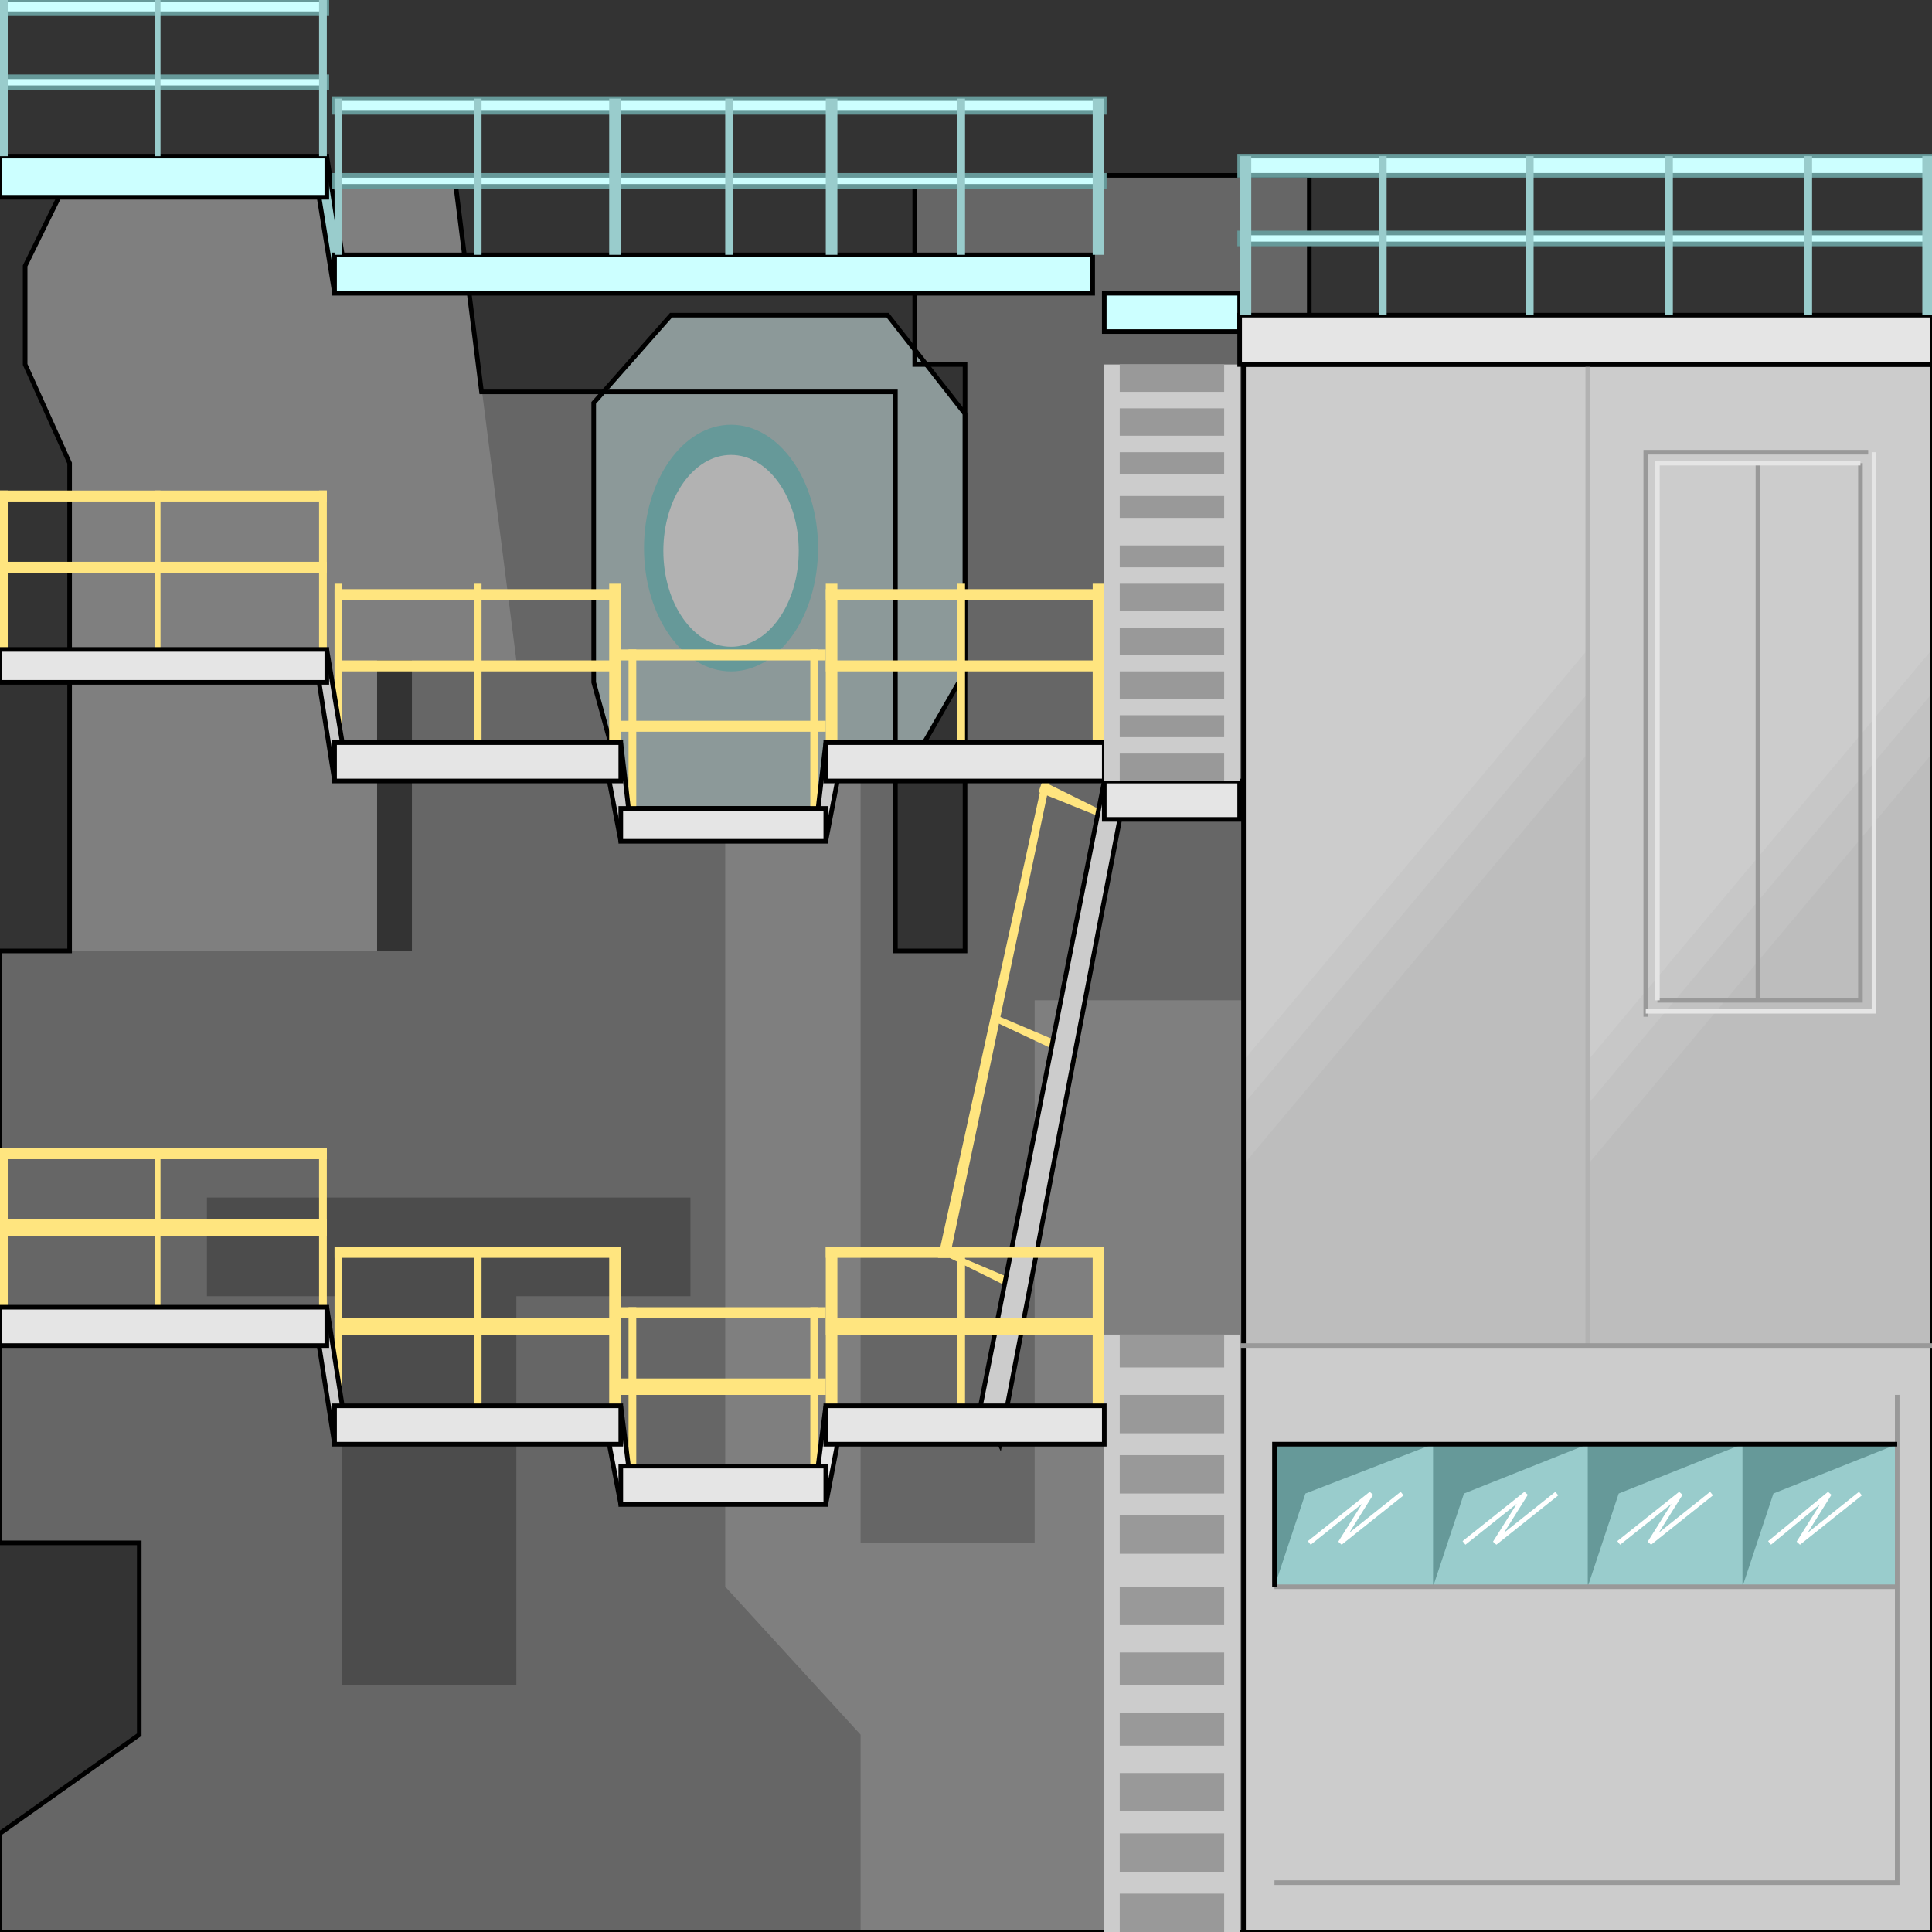 <svg width="150" height="150" viewBox="0 0 150 150" fill="none" xmlns="http://www.w3.org/2000/svg">
<rect x="0" y="0" width="150" height="150" fill="#333333" stroke="none"/>
<g clip-path="url(#clip0_2109_227666)">
<path d="M0 150V142.341L10.811 134.681V119.787H0V73.83H31.982V30.426H69.519V73.83H74.925V28.298H71.021V13.617H101.652V150H0Z" fill="#666666"/>
<path d="M5.406 73.83V35.958L1.952 28.298V20.639L5.406 13.617H35.285L40.09 51.277H29.279V73.83H5.406Z" fill="#7F7F7F"/>
<path d="M56.307 123.192V43.617H66.817V119.787H80.331V77.66H101.652V150H66.817V134.681L56.307 123.192Z" fill="#7F7F7F"/>
<path d="M48.798 62.767L46.096 52.979V31.277L52.102 24.469H68.918L74.924 32.128V52.128L71.021 58.937H65.015L63.513 62.767H48.798Z" fill="#8C9999" stroke="black" stroke-width="0.357"/>
<path d="M56.757 52.126C60.488 52.126 63.514 47.839 63.514 42.551C63.514 37.263 60.488 32.977 56.757 32.977C53.025 32.977 50 37.263 50 42.551C50 47.839 53.025 52.126 56.757 52.126Z" fill="#669999"/>
<path d="M56.757 50.214C59.66 50.214 62.013 46.88 62.013 42.767C62.013 38.654 59.66 35.32 56.757 35.32C53.855 35.32 51.502 38.654 51.502 42.767C51.502 46.88 53.855 50.214 56.757 50.214Z" fill="#B2B2B2"/>
<path d="M0 150V142.341L10.811 134.681V119.787H0V73.83H5.405V35.958L1.952 28.298V20.639L5.405 13.617H35.285L37.387 30.426H69.519V73.83H74.925V28.298H71.021V13.617H101.652V150H0Z" stroke="black" stroke-width="0.357"/>
<path d="M26.577 130.849V100.636H16.066V92.977H53.604V100.636H40.09V130.849H26.577Z" fill="#4C4C4C"/>
<path d="M73.724 97.66V97.234L79.73 99.788V100.639L73.724 97.66Z" fill="#FFE57F"/>
<path d="M77.327 79.363L77.627 78.938L83.633 81.491V82.342L77.327 79.363Z" fill="#FFE57F"/>
<path d="M80.631 61.492L80.931 60.641L86.937 63.619V64.045L80.631 61.492Z" fill="#FFE57F"/>
<path d="M80.931 60.641H81.532L73.724 97.662H72.823L80.931 60.641Z" fill="#FFE57F"/>
<path d="M77.627 112.13L86.937 63.619L85.736 60.641L76.126 109.151L77.627 112.13Z" fill="#CCCCCC" stroke="black" stroke-width="0.357"/>
<path d="M96.547 28.297H150V149.999H96.547V28.297Z" fill="#CCCCCC"/>
<path d="M123.273 82.337L150 50.422V104.464H123.273V82.337Z" fill="#C7C7C7"/>
<path d="M96.547 82.337L123.274 50.422V104.464H96.547V82.337Z" fill="#C7C7C7"/>
<path d="M123.273 85.743L150 53.828V104.466H123.273V85.743Z" fill="#C2C2C2"/>
<path d="M96.547 85.743L123.274 53.828V104.466H96.547V85.743Z" fill="#C2C2C2"/>
<path d="M123.273 90.423L150 58.508V104.465H123.273V90.423Z" fill="#BDBDBD"/>
<path d="M96.547 90.423L123.274 58.508V104.465H96.547V90.423Z" fill="#BDBDBD"/>
<path d="M96.547 28.297H150V149.999H96.547V28.297Z" stroke="black" stroke-width="0.357"/>
<path d="M123.273 104.467V28.297" stroke="#B2B2B2" stroke-width="0.357"/>
<path d="M98.949 112.125H147.298V123.189H98.949V112.125Z" fill="#99CCCC"/>
<path d="M98.949 112.125H111.262L101.352 115.955L98.949 123.189V112.125Z" fill="#669999"/>
<path d="M111.262 112.125H123.274L113.664 115.955L111.262 123.189V112.125Z" fill="#669999"/>
<path d="M123.273 112.125H135.285L125.676 115.955L123.273 123.189V112.125Z" fill="#669999"/>
<path d="M135.285 112.125H147.297L137.688 115.955L135.285 123.189V112.125Z" fill="#669999"/>
<path d="M98.949 146.169H147.298V108.297" stroke="#999999" stroke-width="0.357"/>
<path d="M96.246 104.469H150" stroke="#999999" stroke-width="0.357"/>
<path d="M147.298 123.195H98.949" stroke="#999999" stroke-width="0.357"/>
<path d="M147.298 112.125H98.949V123.189" stroke="black" stroke-width="0.357"/>
<path d="M101.651 119.791L106.456 115.961L104.054 119.791L108.859 115.961" stroke="white" stroke-width="0.357"/>
<path d="M113.664 119.791L118.469 115.961L116.066 119.791L120.871 115.961" stroke="white" stroke-width="0.357"/>
<path d="M125.676 119.791L130.481 115.961L128.078 119.791L132.883 115.961" stroke="white" stroke-width="0.357"/>
<path d="M137.388 119.791L142.042 115.961L139.64 119.791L144.445 115.961" stroke="white" stroke-width="0.357"/>
<path d="M127.777 78.939V35.109H145.045" stroke="#999999" stroke-width="0.357"/>
<path d="M144.444 35.961V77.663H128.679" stroke="#999999" stroke-width="0.357"/>
<path d="M136.486 77.663V35.961" stroke="#999999" stroke-width="0.357"/>
<path d="M145.495 35.109V78.514H127.777" stroke="#E5E5E5" stroke-width="0.357"/>
<path d="M128.679 77.663V35.961H144.444" stroke="#E5E5E5" stroke-width="0.357"/>
<path d="M85.735 103.617H96.246V150H85.735V103.617Z" fill="#CCCCCC"/>
<path d="M86.936 147.023H95.045V150.002H86.936V147.023Z" fill="#999999"/>
<path d="M86.936 142.344H95.045V145.322H86.936V142.344Z" fill="#999999"/>
<path d="M86.936 137.656H95.045V140.635H86.936V137.656Z" fill="#999999"/>
<path d="M86.936 132.977H95.045V135.53H86.936V132.977Z" fill="#999999"/>
<path d="M86.936 128.297H95.045V130.85H86.936V128.297Z" fill="#999999"/>
<path d="M86.936 123.195H95.045V126.174H86.936V123.195Z" fill="#999999"/>
<path d="M86.936 117.656H95.045V120.635H86.936V117.656Z" fill="#999999"/>
<path d="M86.936 112.977H95.045V115.955H86.936V112.977Z" fill="#999999"/>
<path d="M86.936 108.297H95.045V111.276H86.936V108.297Z" fill="#999999"/>
<path d="M86.936 103.617H95.045V106.17H86.936V103.617Z" fill="#999999"/>
<path d="M25.976 45.742H48.198V46.593H25.976V45.742Z" fill="#FFE57F"/>
<path d="M25.976 51.273H48.198V52.124H25.976V51.273Z" fill="#FFE57F"/>
<path d="M0 38.086H25.375V38.937H0V38.086Z" fill="#FFE57F"/>
<path d="M0 43.617H25.375V44.468H0V43.617Z" fill="#FFE57F"/>
<path d="M48.198 50.422H64.114V51.273H48.198V50.422Z" fill="#FFE57F"/>
<path d="M48.198 55.961H64.114V56.812H48.198V55.961Z" fill="#FFE57F"/>
<path d="M64.114 45.742H85.736V46.593H64.114V45.742Z" fill="#FFE57F"/>
<path d="M64.114 51.273H85.736V52.124H64.114V51.273Z" fill="#FFE57F"/>
<path d="M25.976 96.805H48.198V97.656H25.976V96.805Z" fill="#FFE57F"/>
<path d="M25.976 102.344H48.198V103.62H25.976V102.344Z" fill="#FFE57F"/>
<path d="M0 89.148H25.375V89.999H0V89.148Z" fill="#FFE57F"/>
<path d="M0 94.68H25.375V95.956H0V94.68Z" fill="#FFE57F"/>
<path d="M48.198 101.492H64.114V102.343H48.198V101.492Z" fill="#FFE57F"/>
<path d="M48.198 107.023H64.114V108.3H48.198V107.023Z" fill="#FFE57F"/>
<path d="M64.114 96.805H85.736V97.656H64.114V96.805Z" fill="#FFE57F"/>
<path d="M64.114 102.344H85.736V103.62H64.114V102.344Z" fill="#FFE57F"/>
<path d="M0 38.086V50.426H0.601V38.086H0Z" fill="#FFE57F"/>
<path d="M12.012 38.086V50.426H12.462V38.086H12.012Z" fill="#FFE57F"/>
<path d="M24.774 38.086V50.426H25.375V38.086H24.774Z" fill="#FFE57F"/>
<path d="M25.976 45.32V57.661H26.576V45.32H25.976Z" fill="#FFE57F"/>
<path d="M36.787 45.32V57.661H37.388V45.32H36.787Z" fill="#FFE57F"/>
<path d="M47.297 45.32V57.661H48.198V45.32H47.297Z" fill="#FFE57F"/>
<path d="M48.799 50.422V62.762H49.399V50.422H48.799Z" fill="#FFE57F"/>
<path d="M62.913 50.422V62.762H63.514V50.422H62.913Z" fill="#FFE57F"/>
<path d="M64.114 45.32V57.661H65.015V45.32H64.114Z" fill="#FFE57F"/>
<path d="M74.324 45.32V57.661H74.925V45.32H74.324Z" fill="#FFE57F"/>
<path d="M84.835 45.32V57.661H85.736V45.32H84.835Z" fill="#FFE57F"/>
<path d="M0 89.148V101.489H0.601V89.148H0Z" fill="#FFE57F"/>
<path d="M12.012 89.148V101.489H12.462V89.148H12.012Z" fill="#FFE57F"/>
<path d="M24.774 89.148V101.489H25.375V89.148H24.774Z" fill="#FFE57F"/>
<path d="M25.976 96.805V109.145H26.576V96.805H25.976Z" fill="#FFE57F"/>
<path d="M36.787 96.805V109.145H37.388V96.805H36.787Z" fill="#FFE57F"/>
<path d="M47.297 96.805V109.145H48.198V96.805H47.297Z" fill="#FFE57F"/>
<path d="M48.799 101.492V113.833H49.399V101.492H48.799Z" fill="#FFE57F"/>
<path d="M62.913 101.492V113.833H63.514V101.492H62.913Z" fill="#FFE57F"/>
<path d="M64.114 96.805V109.145H65.015V96.805H64.114Z" fill="#FFE57F"/>
<path d="M74.324 96.805V109.145H74.925V96.805H74.324Z" fill="#FFE57F"/>
<path d="M84.835 96.805V109.145H85.736V96.805H84.835Z" fill="#FFE57F"/>
<path d="M25.976 112.13L24.774 104.471L25.375 101.492L26.576 109.152L25.976 112.13Z" fill="#CCCCCC" stroke="black" stroke-width="0.357"/>
<path d="M25.976 60.635L24.774 52.975L25.375 50.422L26.576 57.656L25.976 60.635Z" fill="#CCCCCC" stroke="black" stroke-width="0.357"/>
<path d="M48.198 65.316L47.297 60.635L48.198 57.656L48.798 62.763L48.198 65.316Z" fill="#CCCCCC" stroke="black" stroke-width="0.357"/>
<path d="M64.114 65.316L65.015 60.635L64.114 57.656L63.514 62.763L64.114 65.316Z" fill="#CCCCCC" stroke="black" stroke-width="0.357"/>
<path d="M48.198 116.808L47.297 112.127L48.198 109.148L48.798 113.829L48.198 116.808Z" fill="#E5E5E5" stroke="black" stroke-width="0.357"/>
<path d="M64.114 116.808L65.015 112.127L64.114 109.148L63.514 113.829L64.114 116.808Z" fill="#E5E5E5" stroke="black" stroke-width="0.357"/>
<path d="M64.114 109.148H85.736V112.127H64.114V109.148Z" fill="#E5E5E5" stroke="black" stroke-width="0.357"/>
<path d="M48.198 113.828H64.114V116.807H48.198V113.828Z" fill="#E5E5E5" stroke="black" stroke-width="0.357"/>
<path d="M25.976 109.148H48.198V112.127H25.976V109.148Z" fill="#E5E5E5" stroke="black" stroke-width="0.357"/>
<path d="M0 101.492H25.375V104.471H0V101.492Z" fill="#E5E5E5" stroke="black" stroke-width="0.357"/>
<path d="M64.114 57.656H85.736V60.635H64.114V57.656Z" fill="#E5E5E5" stroke="black" stroke-width="0.357"/>
<path d="M48.198 62.766H64.114V65.319H48.198V62.766Z" fill="#E5E5E5" stroke="black" stroke-width="0.357"/>
<path d="M25.976 57.656H48.198V60.635H25.976V57.656Z" fill="#E5E5E5" stroke="black" stroke-width="0.357"/>
<path d="M0 50.422H25.375V52.975H0V50.422Z" fill="#E5E5E5" stroke="black" stroke-width="0.357"/>
<path d="M85.735 60.641H96.246V63.619H85.735V60.641Z" fill="#E5E5E5" stroke="black" stroke-width="0.357"/>
<path d="M85.735 28.297H96.246V60.637H85.735V28.297Z" fill="#CCCCCC"/>
<path d="M86.936 58.508H95.045V60.636H86.936V58.508Z" fill="#999999"/>
<path d="M86.936 55.531H95.045V57.233H86.936V55.531Z" fill="#999999"/>
<path d="M86.936 52.125H95.045V54.253H86.936V52.125Z" fill="#999999"/>
<path d="M86.936 48.727H95.045V50.854H86.936V48.727Z" fill="#999999"/>
<path d="M86.936 45.32H95.045V47.448H86.936V45.32Z" fill="#999999"/>
<path d="M86.936 42.344H95.045V44.046H86.936V42.344Z" fill="#999999"/>
<path d="M86.936 38.508H95.045V40.21H86.936V38.508Z" fill="#999999"/>
<path d="M86.936 35.109H95.045V36.812H86.936V35.109Z" fill="#999999"/>
<path d="M86.936 31.703H95.045V33.831H86.936V31.703Z" fill="#999999"/>
<path d="M86.936 28.297H95.045V30.424H86.936V28.297Z" fill="#999999"/>
<path d="M25.976 22.763L24.774 15.316L25.375 12.125L26.576 19.785L25.976 22.763Z" fill="#99CCCC" stroke="black" stroke-width="0.357"/>
<path d="M25.976 19.789H84.834V22.768H25.976V19.789Z" fill="#CCFFFF" stroke="black" stroke-width="0.357"/>
<path d="M0 12.125H25.375V15.316H0V12.125Z" fill="#CCFFFF" stroke="black" stroke-width="0.357"/>
<path d="M85.735 22.766H96.246V25.744H85.735V22.766Z" fill="#CCFFFF" stroke="black" stroke-width="0.357"/>
<path d="M25.976 7.656H85.735V8.72H25.976V7.656Z" fill="#CCFFFF" stroke="#669999" stroke-width="0.357"/>
<path d="M25.976 13.617H85.735V14.468H25.976V13.617Z" fill="#CCFFFF" stroke="#669999" stroke-width="0.357"/>
<path d="M0 0H25.375V1.064H0V0Z" fill="#CCFFFF" stroke="#669999" stroke-width="0.357"/>
<path d="M0 5.961H25.375V6.812H0V5.961Z" fill="#CCFFFF" stroke="#669999" stroke-width="0.357"/>
<path d="M0 0V12.128H0.601V0H0Z" fill="#99CCCC"/>
<path d="M12.012 0V12.128H12.462V0H12.012Z" fill="#99CCCC"/>
<path d="M24.774 0V12.128H25.375V0H24.774Z" fill="#99CCCC"/>
<path d="M25.976 7.656V19.784H26.576V7.656H25.976Z" fill="#99CCCC"/>
<path d="M36.787 7.656V19.784H37.388V7.656H36.787Z" fill="#99CCCC"/>
<path d="M47.297 7.656V19.784H48.198V7.656H47.297Z" fill="#99CCCC"/>
<path d="M64.114 7.656V19.784H65.015V7.656H64.114Z" fill="#99CCCC"/>
<path d="M74.324 7.656V19.784H74.925V7.656H74.324Z" fill="#99CCCC"/>
<path d="M84.835 7.656V19.784H85.736V7.656H84.835Z" fill="#99CCCC"/>
<path d="M56.307 7.656H56.907V19.784H56.307V7.656Z" fill="#99CCCC"/>
<path d="M96.246 24.469H150V28.299H96.246V24.469Z" fill="#E5E5E5" stroke="black" stroke-width="0.357"/>
<path d="M96.246 12.125H150V13.614H96.246V12.125Z" fill="#CCFFFF" stroke="#669999" stroke-width="0.357"/>
<path d="M96.246 18.086H150V18.937H96.246V18.086Z" fill="#CCFFFF" stroke="#669999" stroke-width="0.357"/>
<path d="M118.469 12.125H119.069V24.465H118.469V12.125Z" fill="#99CCCC"/>
<path d="M96.246 12.125H97.147V24.465H96.246V12.125Z" fill="#99CCCC"/>
<path d="M107.057 12.125H107.657V24.465H107.057V12.125Z" fill="#99CCCC"/>
<path d="M129.279 12.125H129.88V24.465H129.279V12.125Z" fill="#99CCCC"/>
<path d="M140.09 12.125H140.69V24.465H140.09V12.125Z" fill="#99CCCC"/>
<path d="M149.249 12.125H150V24.465H149.249V12.125Z" fill="#99CCCC"/>
</g>
<defs>
<clipPath id="clip0_2109_227666">
<rect width="150" height="150" fill="white"/>
</clipPath>
</defs>
</svg>
